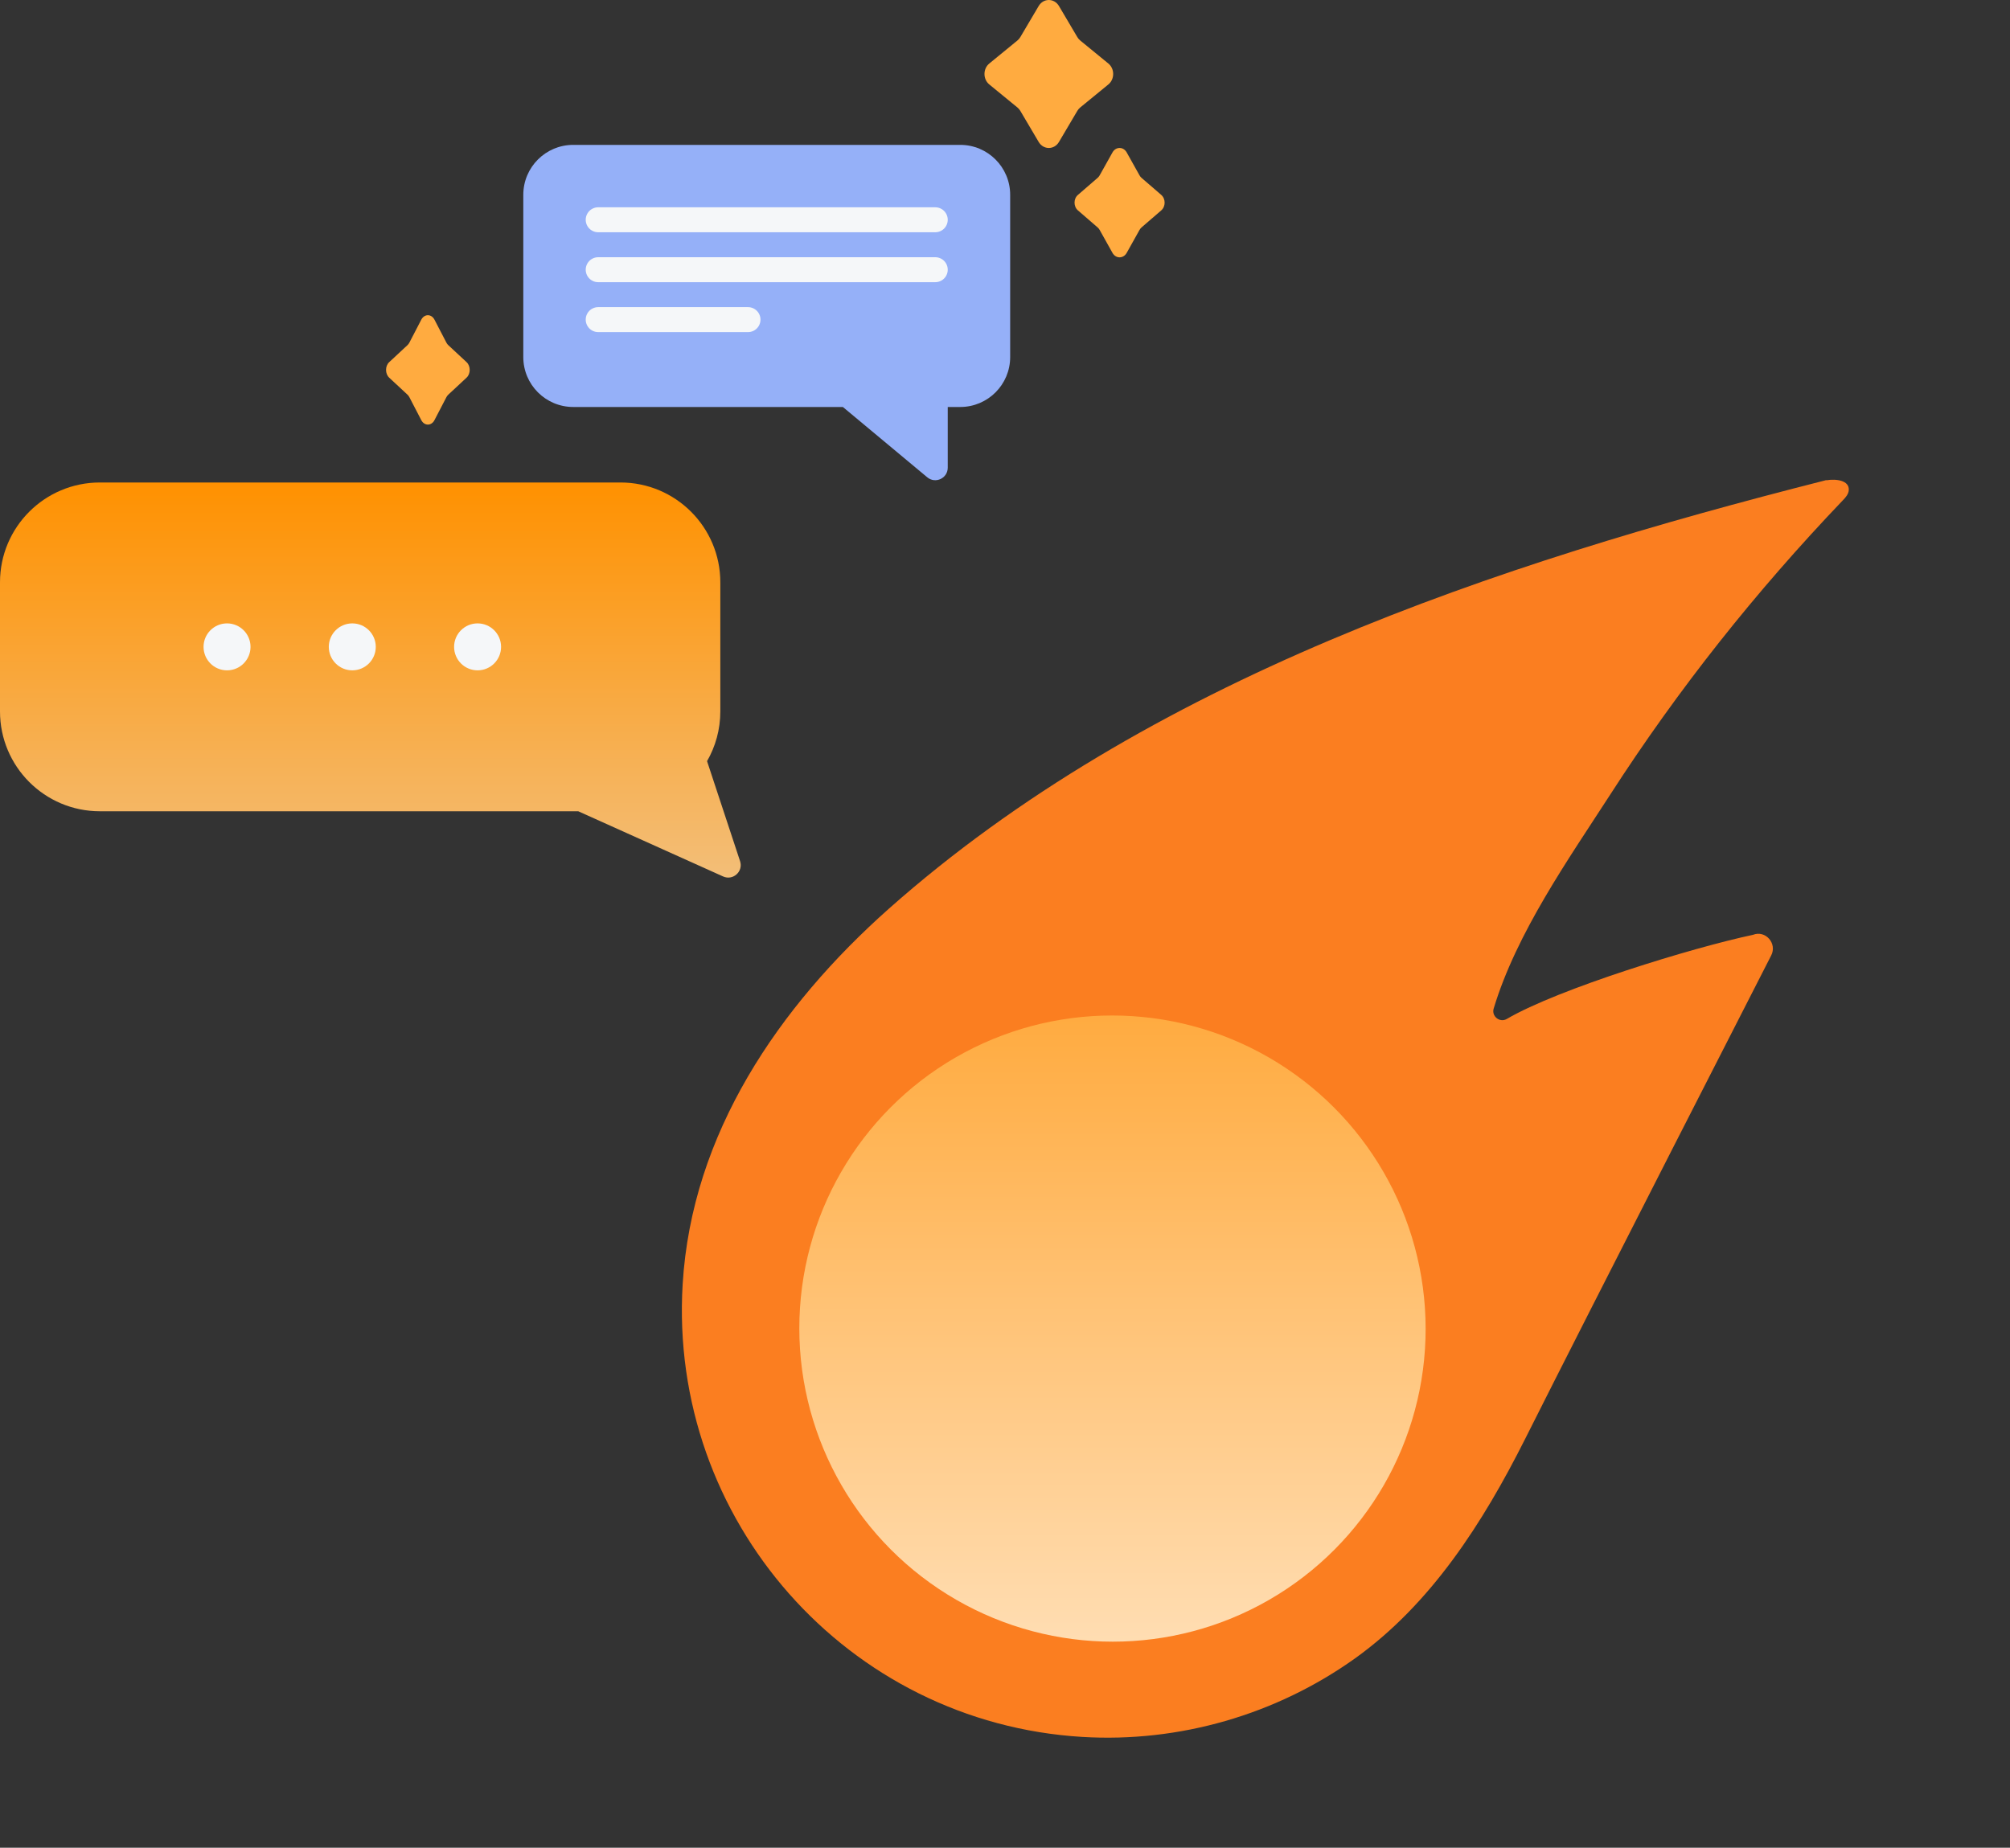 <svg width="149" height="137" viewBox="0 0 149 137" fill="none" xmlns="http://www.w3.org/2000/svg">
<rect x="0" y="0" width="149" height="137" fill="#333333" stroke="none"/>
<path fill-rule="evenodd" clip-rule="evenodd" d="M42.494 10.742C40.449 10.742 38.792 12.4 38.792 14.444V26.475C38.792 28.519 40.449 30.176 42.494 30.176H62.481L68.737 35.389C69.34 35.892 70.255 35.463 70.255 34.678L70.255 30.176H71.182C73.226 30.176 74.883 28.519 74.883 26.475V14.444C74.883 12.4 73.226 10.742 71.182 10.742H42.494Z" fill="#95B0F8"/>
<path d="M44.344 16.295L69.33 16.295" stroke="#F5F7F9" stroke-width="1.851" stroke-linecap="round"/>
<path d="M44.344 19.997L69.33 19.997" stroke="#F5F7F9" stroke-width="1.851" stroke-linecap="round"/>
<path d="M44.344 23.698L55.449 23.698" stroke="#F5F7F9" stroke-width="1.851" stroke-linecap="round"/>
<path d="M82.468 11.301C82.714 10.861 83.275 10.861 83.521 11.301L84.473 13.003C84.513 13.075 84.564 13.138 84.623 13.189L86.084 14.452C86.416 14.739 86.416 15.311 86.084 15.598L84.623 16.861C84.564 16.912 84.513 16.975 84.473 17.047L83.521 18.75C83.275 19.19 82.714 19.19 82.468 18.75L81.516 17.047C81.475 16.975 81.425 16.912 81.365 16.861L79.904 15.598C79.572 15.311 79.572 14.739 79.904 14.452L81.365 13.189C81.425 13.138 81.475 13.075 81.516 13.003L82.468 11.301Z" fill="#FFAB40"/>
<path d="M31.23 23.702C31.458 23.262 31.979 23.262 32.207 23.702L33.092 25.405C33.129 25.477 33.176 25.54 33.231 25.591L34.588 26.853C34.896 27.141 34.896 27.713 34.588 28L33.231 29.263C33.176 29.314 33.129 29.377 33.092 29.448L32.207 31.151C31.979 31.591 31.458 31.591 31.23 31.151L30.346 29.448C30.308 29.377 30.261 29.314 30.206 29.263L28.849 28C28.541 27.713 28.541 27.141 28.849 26.853L30.206 25.591C30.261 25.54 30.308 25.477 30.346 25.405L31.23 23.702Z" fill="#FFAB40"/>
<path d="M76.996 0.447C77.348 -0.149 78.149 -0.149 78.501 0.447L79.861 2.75C79.918 2.847 79.991 2.932 80.075 3.001L82.162 4.71C82.637 5.098 82.637 5.873 82.162 6.261L80.075 7.97C79.991 8.039 79.918 8.124 79.861 8.221L78.501 10.524C78.149 11.12 77.348 11.12 76.996 10.524L75.636 8.221C75.579 8.124 75.506 8.039 75.422 7.97L73.335 6.261C72.86 5.873 72.86 5.098 73.335 4.71L75.422 3.001C75.506 2.932 75.579 2.847 75.636 2.75L76.996 0.447Z" fill="#FFAB40"/>
<path fill-rule="evenodd" clip-rule="evenodd" d="M7.403 35.774C3.314 35.774 -0 39.088 -0 43.177V52.747C-0 56.836 3.314 60.151 7.403 60.151H42.865L53.603 64.985C54.337 65.315 55.114 64.615 54.861 63.851L52.413 56.436C53.039 55.35 53.397 54.09 53.397 52.747V43.177C53.397 39.088 50.082 35.774 45.993 35.774H7.403Z" fill="url(#paint0_linear_2259_560)"/>
<circle cx="1.741" cy="1.741" r="1.741" transform="matrix(-1 0 0 1 37.144 46.221)" fill="#F5F7F9"/>
<circle cx="1.741" cy="1.741" r="1.741" transform="matrix(-1 0 0 1 27.856 46.221)" fill="#F5F7F9"/>
<circle cx="1.741" cy="1.741" r="1.741" transform="matrix(-1 0 0 1 18.571 46.221)" fill="#F5F7F9"/>
<path d="M135.389 35.598C135.389 35.598 135.271 35.617 135.218 35.64C110.911 41.808 85.024 50.398 65.88 67.386C57.746 74.617 51.277 84.036 50.605 95.219C49.554 112.709 62.822 127.739 80.237 128.785C87.407 129.215 94.597 127.144 100.455 122.955C106.084 118.921 109.92 112.923 113.044 106.715C117.872 97.093 131.294 70.849 131.294 70.849C131.761 69.956 130.879 68.942 129.94 69.314C125.491 70.254 115.516 73.313 111.7 75.549C111.178 75.855 110.549 75.35 110.726 74.777C112.42 69.157 116.288 63.681 119.336 58.96C124.422 51.066 130.151 43.859 136.617 37.086C136.823 36.878 137.032 36.631 137.05 36.333C137.092 35.622 136.119 35.486 135.388 35.611L135.389 35.598Z" fill="#FB7E20"/>
<circle cx="23.214" cy="23.214" r="23.214" transform="matrix(1 0 0.001 1 59.23 75.294)" fill="url(#paint1_linear_2259_560)"/>
<defs>
<linearGradient id="paint0_linear_2259_560" x1="26.773" y1="35.774" x2="26.773" y2="67.012" gradientUnits="userSpaceOnUse">
<stop stop-color="#FF9100"/>
<stop offset="1" stop-color="#F2C180"/>
</linearGradient>
<linearGradient id="paint1_linear_2259_560" x1="23.214" y1="0" x2="23.214" y2="46.428" gradientUnits="userSpaceOnUse">
<stop stop-color="#FFAB40"/>
<stop offset="1" stop-color="#FFDDB2"/>
</linearGradient>
</defs>
</svg>
